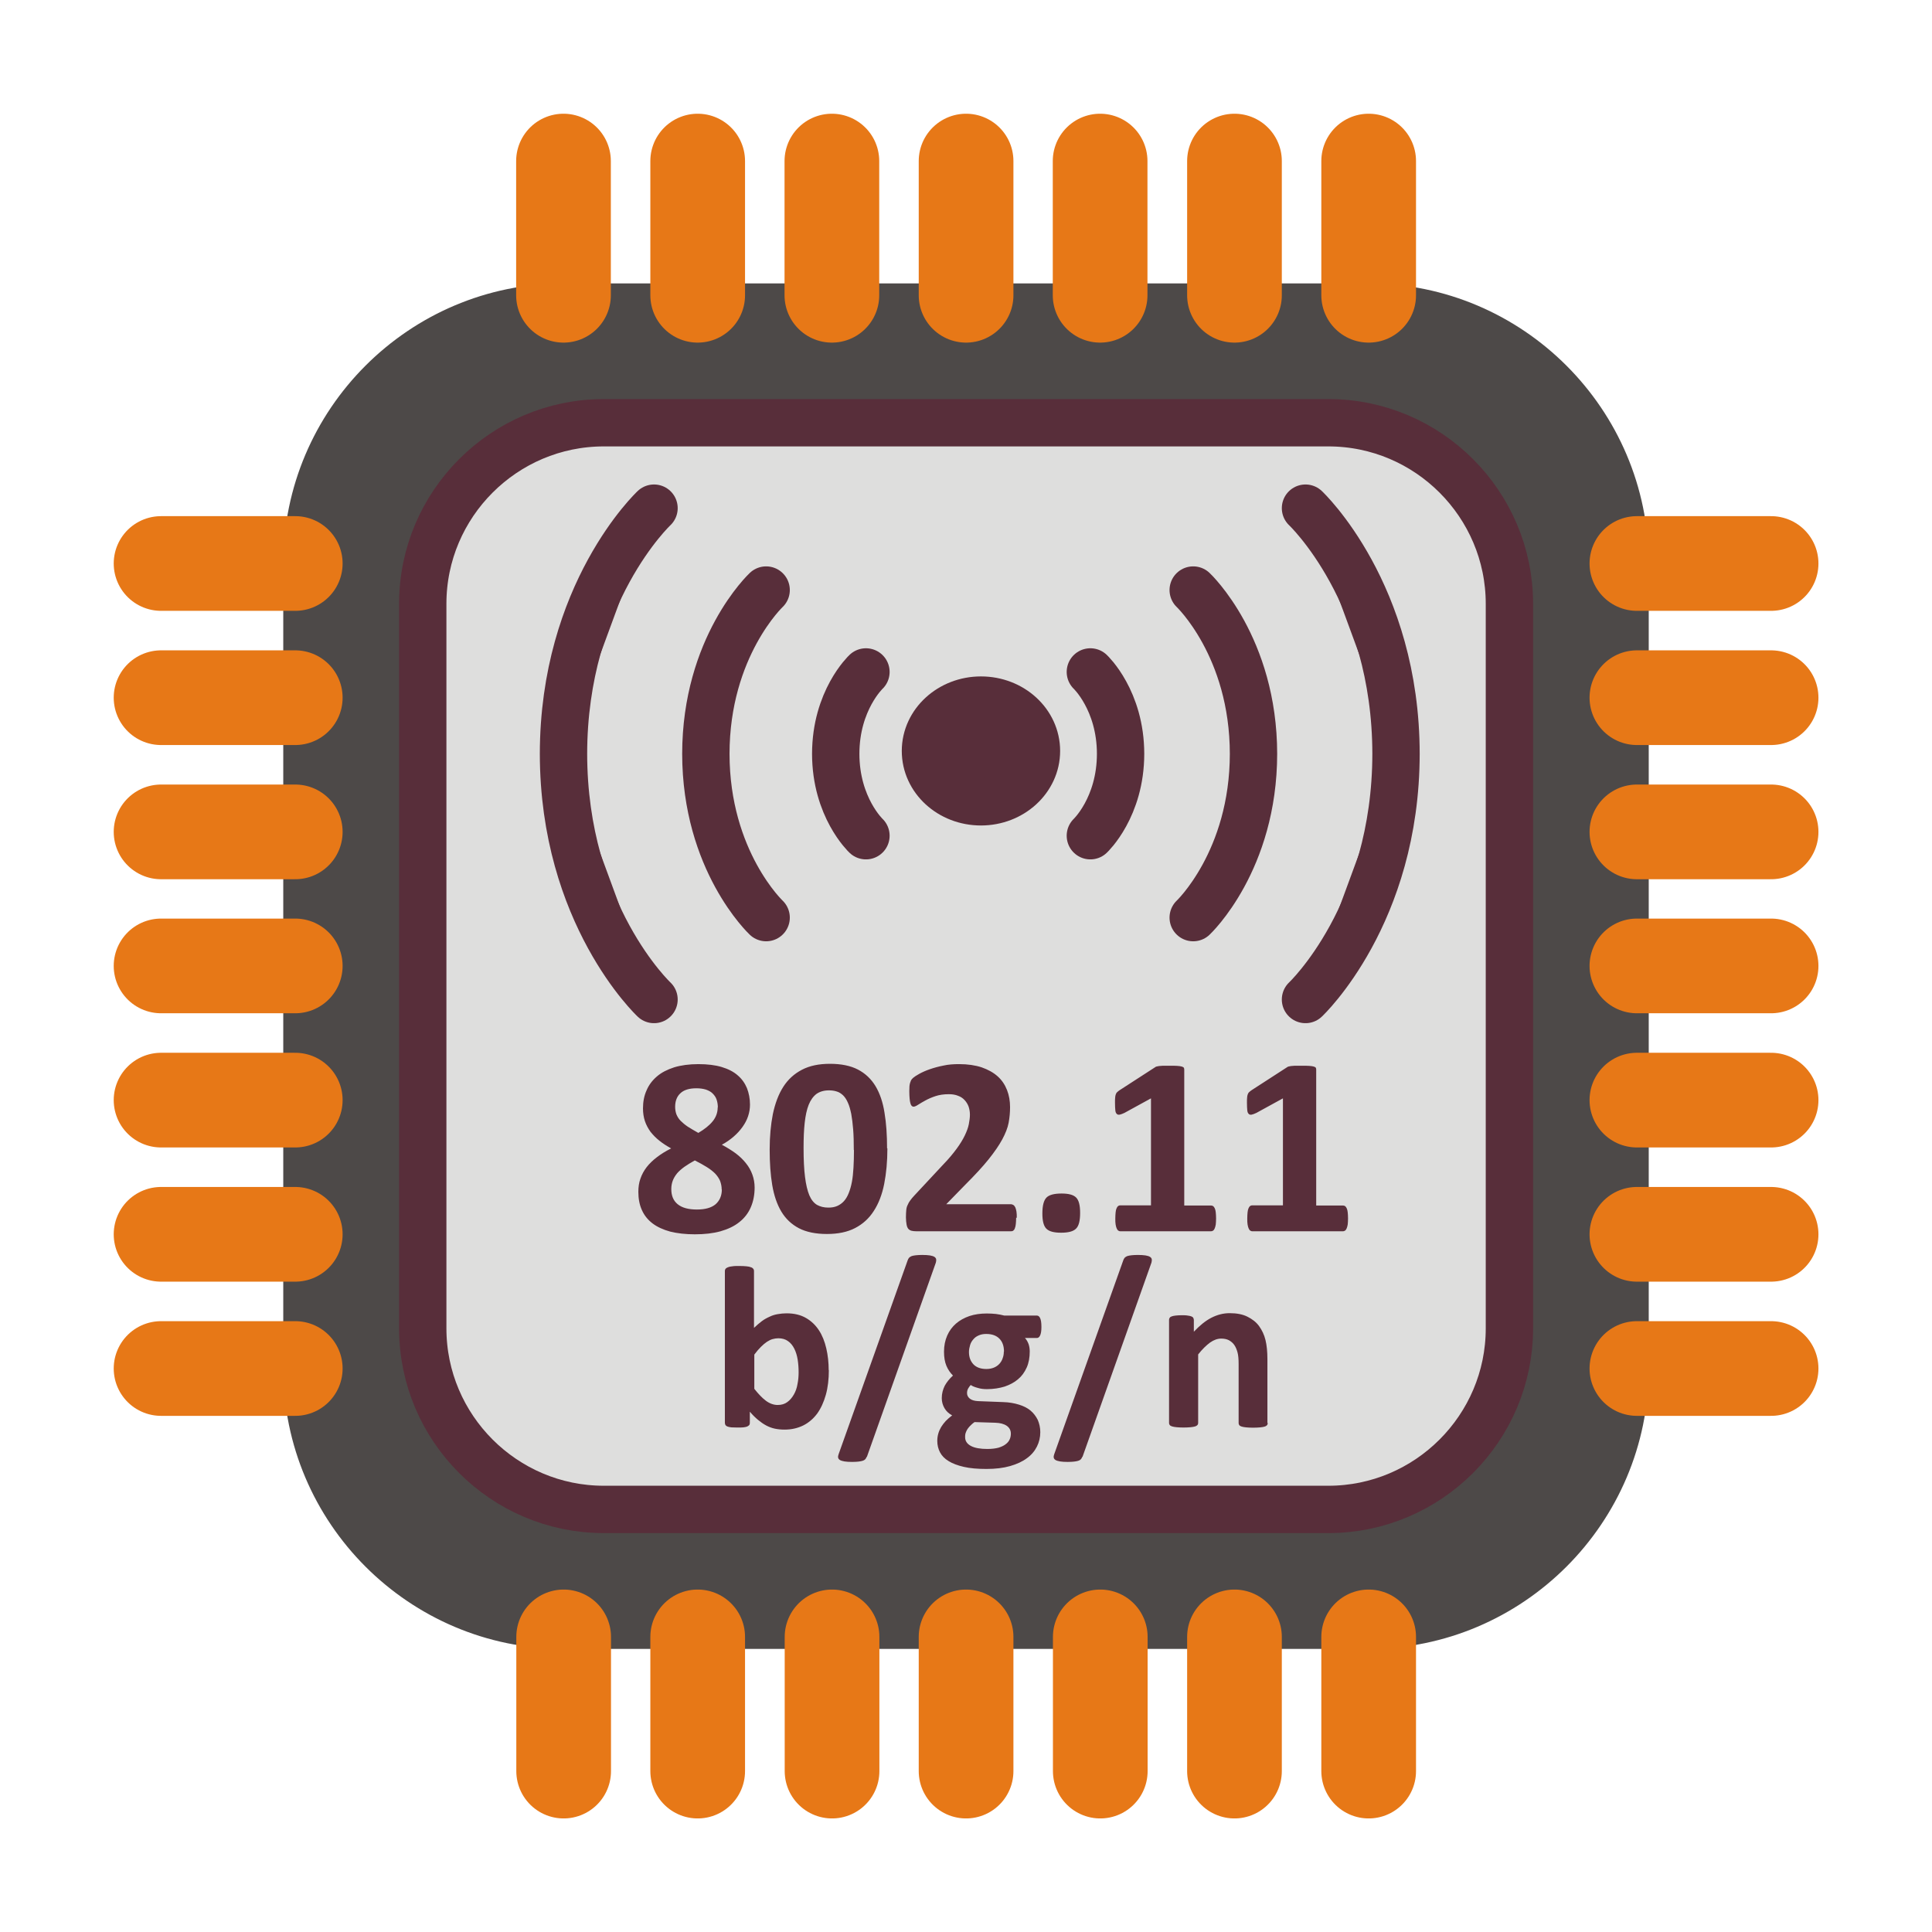 <svg:svg xmlns:dc="http://purl.org/dc/elements/1.1/" xmlns:ns2="http://web.resource.org/cc/" xmlns:rdf="http://www.w3.org/1999/02/22-rdf-syntax-ns#" xmlns:svg="http://www.w3.org/2000/svg" height="12.079" style="fill-rule:evenodd;text-rendering:geometricPrecision;image-rendering:optimizeQuality;clip-rule:evenodd;shape-rendering:geometricPrecision" viewBox="-0.711 -0.711 12.079 12.079" width="12.079" xml:space="preserve">
 <svg:defs>
  <svg:style type="text/css">
    .str0 {stroke:#4D4948;stroke-width:0.148}
    .str2 {stroke:#582E3A;stroke-width:0.296}
    .str3 {stroke:#582E3A;stroke-width:0.296;stroke-linecap:round}
    .str1 {stroke:#E77817;stroke-width:0.592;stroke-linecap:round}
    .fil2 {fill:none}
    .fil1 {fill:#4D4948}
    .fil5 {fill:#582E3A}
    .fil3 {fill:#DEDEDD}
    .fil4 {fill:#582E3A;fill-rule:nonzero}
    .fil0 {fill:black;fill-rule:nonzero}
  </svg:style>
 </svg:defs>
<svg:symbol id="Im1-1-0" viewBox="-4.017 -138.622 8.665 4.209">
 <svg:path class="fil0" d="m1.281-136.65v0.028c-0.086-0.057-0.153-0.141-0.202-0.252-0.048-0.111-0.072-0.232-0.072-0.364 0-0.137 0.025-0.262 0.076-0.374 0.051-0.113 0.117-0.193 0.198-0.242v0.028c-0.041 0.03-0.074 0.071-0.1 0.123-0.026 0.052-0.046 0.118-0.058 0.198-0.013 0.08-0.019 0.164-0.019 0.25 0 0.098 0.006 0.187 0.018 0.266 0.012 0.079 0.03 0.145 0.055 0.197 0.025 0.052 0.06 0.099 0.106 0.141zm3.094-1.175v-0.028c0.086 0.057 0.154 0.141 0.202 0.251 0.048 0.111 0.072 0.232 0.072 0.364 0 0.137-0.025 0.262-0.076 0.375-0.051 0.113-0.117 0.193-0.198 0.242v-0.028c0.041-0.03 0.075-0.071 0.101-0.123 0.026-0.052 0.046-0.118 0.058-0.198 0.013-0.08 0.019-0.163 0.019-0.25 0-0.098-0.006-0.187-0.018-0.266-0.012-0.079-0.03-0.145-0.055-0.197-0.025-0.052-0.06-0.099-0.106-0.141z" />
 <svg:path class="fil0" d="m-3.943-135.7v-1.663h1.329v1.663h-1.329zm0.042-0.042h1.246v-1.579h-1.246v1.579z" />
 <svg:polygon class="fil0" points="-3.117 -138.21 -2.587 -138.21 -2.587 -138.16 -3.117 -138.16" />
 <svg:path class="fil0" d="m-3.366-134.81h0.53v0.049h-0.53v-0.049zm0 0.188h0.53v0.05h-0.53v-0.05z" />
 <svg:polygon class="fil0" points="-1.022 -137.2 -0.492 -137.2 -0.492 -137.15 -1.022 -137.15" />
 <svg:path class="fil0" d="m-2.5-138.54l0.167-0.081h0.017v0.578c0 0.038 0.002 0.062 0.005 0.072 0.003 0.009 0.01 0.017 0.02 0.022 0.01 0.005 0.031 0.008 0.062 0.009v0.019h-0.258v-0.019c0.032-0.001 0.053-0.003 0.063-0.008 0.009-0.005 0.016-0.011 0.02-0.02 0.004-0.008 0.006-0.033 0.006-0.074v-0.37c0-0.05-0.002-0.082-0.005-0.096-0.002-0.011-0.007-0.019-0.013-0.024-0.006-0.005-0.014-0.008-0.022-0.008-0.012 0-0.03 0.005-0.052 0.016l-0.008-0.016z" />
 <svg:path class="fil0" d="m-2.743-134.76c0-0.078 0.012-0.145 0.035-0.202 0.024-0.056 0.055-0.098 0.094-0.126 0.03-0.022 0.062-0.033 0.094-0.033 0.052 0 0.1 0.027 0.141 0.08 0.052 0.066 0.078 0.156 0.078 0.27 0 0.079-0.011 0.147-0.034 0.202-0.023 0.056-0.052 0.096-0.088 0.121-0.035 0.025-0.07 0.038-0.103 0.038-0.065 0-0.12-0.038-0.163-0.116-0.037-0.065-0.055-0.143-0.055-0.235zm0.099 0.013c0 0.094 0.012 0.171 0.035 0.231 0.019 0.05 0.048 0.075 0.086 0.075 0.018 0 0.037-0.008 0.056-0.024 0.02-0.016 0.034-0.044 0.044-0.082 0.016-0.058 0.023-0.14 0.023-0.245 0-0.078-0.008-0.143-0.024-0.196-0.012-0.039-0.028-0.066-0.047-0.082-0.014-0.011-0.03-0.017-0.05-0.017-0.023 0-0.043 0.01-0.061 0.031-0.024 0.028-0.041 0.072-0.049 0.132-0.009 0.06-0.013 0.119-0.013 0.177z" />
 <svg:polygon class="fil0" points="2.356 -137.63 2.108 -136.9 2.068 -136.9 2.316 -137.63" />
 <svg:path class="fil0" d="m-3.692-138.61l0.211 0.537 0.115-0.401c0.009-0.033 0.014-0.058 0.014-0.077 0-0.012-0.004-0.022-0.013-0.029-0.009-0.007-0.025-0.01-0.049-0.01-0.004 0-0.008-0-0.013-0.001l0.005-0.019h0.22l-0.006 0.019c-0.023-0-0.04 0.002-0.051 0.007-0.016 0.007-0.028 0.016-0.035 0.027-0.011 0.016-0.022 0.043-0.033 0.083l-0.161 0.565h-0.018l-0.228-0.578-0.122 0.427c-0.009 0.032-0.014 0.057-0.014 0.074 0 0.013 0.004 0.023 0.012 0.029 0.008 0.007 0.028 0.011 0.059 0.013l-0.005 0.019h-0.215l0.007-0.019c0.027-0.001 0.045-0.003 0.054-0.007 0.014-0.006 0.024-0.014 0.031-0.024 0.01-0.015 0.021-0.043 0.033-0.086l0.136-0.476c-0.013-0.02-0.027-0.034-0.042-0.042-0.015-0.007-0.038-0.012-0.07-0.013l0.006-0.019h0.171z" />
 <svg:path class="fil0" d="m-3.742-134.88l-0.067 0.23c0.063-0.094 0.111-0.156 0.145-0.185 0.033-0.029 0.066-0.044 0.097-0.044 0.017 0 0.031 0.005 0.042 0.017 0.011 0.011 0.016 0.026 0.016 0.043 0 0.02-0.005 0.047-0.015 0.081l-0.061 0.213c-0.007 0.025-0.011 0.04-0.011 0.045 0 0.005 0.001 0.009 0.004 0.012 0.003 0.003 0.006 0.005 0.009 0.005 0.004 0 0.009-0.002 0.015-0.007 0.018-0.014 0.037-0.036 0.059-0.065l0.016 0.009c-0.031 0.045-0.061 0.077-0.089 0.096-0.02 0.013-0.037 0.02-0.052 0.02-0.013 0-0.022-0.004-0.03-0.011-0.007-0.008-0.011-0.018-0.011-0.03 0-0.016 0.006-0.044 0.017-0.083l0.059-0.203c0.007-0.025 0.011-0.045 0.011-0.059 0-0.007-0.002-0.012-0.007-0.016-0.004-0.004-0.01-0.006-0.016-0.006-0.009 0-0.021 0.004-0.034 0.012-0.025 0.015-0.051 0.04-0.078 0.075-0.027 0.035-0.055 0.079-0.085 0.134-0.016 0.029-0.029 0.06-0.04 0.094l-0.025 0.083h-0.076l0.092-0.316c0.011-0.038 0.016-0.061 0.016-0.069 0-0.007-0.003-0.014-0.009-0.02-0.006-0.005-0.013-0.008-0.022-0.008-0.004 0-0.011 0.001-0.021 0.002l-0.019 0.003-0.003-0.018 0.175-0.031z" />
 <svg:path class="fil0" d="m2.895-137.6l0.211 0.537 0.115-0.401c0.009-0.033 0.014-0.058 0.014-0.077 0-0.012-0.004-0.022-0.013-0.029-0.009-0.007-0.025-0.01-0.049-0.01-0.004 0-0.008-0-0.013-0.001l0.005-0.019h0.22l-0.006 0.019c-0.023-0-0.04 0.002-0.051 0.007-0.016 0.007-0.028 0.016-0.035 0.027-0.011 0.016-0.022 0.043-0.033 0.083l-0.161 0.565h-0.018l-0.228-0.578-0.122 0.427c-0.009 0.032-0.014 0.057-0.014 0.074 0 0.013 0.004 0.023 0.012 0.029 0.008 0.007 0.028 0.011 0.059 0.013l-0.005 0.019h-0.215l0.007-0.019c0.027-0.001 0.045-0.003 0.054-0.007 0.014-0.006 0.024-0.014 0.031-0.024 0.01-0.015 0.021-0.043 0.033-0.086l0.136-0.476c-0.013-0.02-0.027-0.034-0.042-0.042-0.015-0.007-0.038-0.012-0.07-0.013l0.006-0.019h0.171zm-1.313 0.228l-0.067 0.23c0.063-0.094 0.111-0.156 0.145-0.185 0.033-0.029 0.066-0.044 0.097-0.044 0.017 0 0.031 0.005 0.042 0.017 0.011 0.011 0.016 0.026 0.016 0.043 0 0.02-0.005 0.047-0.015 0.081l-0.061 0.213c-0.007 0.025-0.011 0.04-0.011 0.045 0 0.005 0.001 0.009 0.004 0.012 0.003 0.003 0.006 0.005 0.009 0.005 0.004 0 0.009-0.002 0.015-0.007 0.018-0.014 0.037-0.036 0.059-0.065l0.016 0.009c-0.031 0.045-0.061 0.077-0.089 0.096-0.02 0.013-0.037 0.02-0.052 0.02-0.013 0-0.022-0.004-0.03-0.011-0.007-0.008-0.011-0.018-0.011-0.03 0-0.016 0.006-0.044 0.017-0.083l0.059-0.203c0.007-0.025 0.011-0.045 0.011-0.059 0-0.007-0.002-0.012-0.007-0.016-0.004-0.004-0.01-0.006-0.016-0.006-0.009 0-0.021 0.004-0.034 0.012-0.025 0.015-0.051 0.04-0.078 0.075-0.027 0.035-0.055 0.079-0.085 0.134-0.016 0.029-0.029 0.06-0.04 0.094l-0.025 0.083h-0.076l0.092-0.316c0.011-0.038 0.016-0.061 0.016-0.069 0-0.007-0.003-0.014-0.009-0.02-0.006-0.005-0.013-0.008-0.022-0.008-0.004 0-0.011 0.001-0.021 0.002l-0.019 0.003-0.003-0.018 0.175-0.031zm-1.28-0.201c0.014 0 0.026 0.005 0.036 0.015 0.01 0.01 0.015 0.022 0.015 0.036 0 0.014-0.005 0.026-0.015 0.036-0.01 0.01-0.022 0.015-0.035 0.015-0.014 0-0.026-0.005-0.036-0.015-0.01-0.01-0.015-0.022-0.015-0.036 0-0.014 0.005-0.026 0.015-0.036 0.01-0.01 0.022-0.015 0.036-0.015zm0.007 0.201l-0.1 0.354c-0.007 0.024-0.01 0.038-0.01 0.043 0 0.006 0.002 0.01 0.005 0.013 0.003 0.003 0.007 0.005 0.011 0.005 0.005 0 0.011-0.003 0.018-0.008 0.019-0.015 0.039-0.037 0.058-0.065l0.018 0.012c-0.023 0.035-0.05 0.064-0.081 0.088-0.023 0.018-0.045 0.027-0.066 0.027-0.014 0-0.025-0.004-0.034-0.012-0.009-0.008-0.013-0.019-0.013-0.031 0-0.012 0.004-0.033 0.013-0.062l0.066-0.226c0.011-0.037 0.016-0.06 0.016-0.07 0-0.007-0.003-0.013-0.008-0.018-0.005-0.005-0.012-0.007-0.021-0.007-0.007 0-0.023 0.002-0.046 0.005v-0.02l0.174-0.028zm0.345-0.261l-0.143 0.497 0.058-0.049c0.063-0.053 0.104-0.093 0.123-0.118 0.006-0.008 0.009-0.015 0.009-0.019 0-0.003-0.001-0.006-0.003-0.009-0.002-0.003-0.006-0.005-0.012-0.007-0.006-0.002-0.016-0.003-0.031-0.003h-0.018l0.005-0.019h0.221l-0.005 0.019c-0.025 0.001-0.047 0.005-0.065 0.012-0.018 0.007-0.036 0.016-0.053 0.029-0.034 0.025-0.056 0.043-0.067 0.052l-0.043 0.038c0.007 0.024 0.017 0.058 0.027 0.102 0.018 0.072 0.03 0.115 0.037 0.128 0.007 0.013 0.013 0.02 0.02 0.02 0.006 0 0.012-0.003 0.02-0.009 0.017-0.013 0.036-0.033 0.056-0.061l0.018 0.013c-0.037 0.046-0.065 0.077-0.084 0.091-0.019 0.015-0.037 0.022-0.053 0.022-0.014 0-0.025-0.006-0.033-0.017-0.013-0.02-0.036-0.098-0.067-0.235l-0.069 0.06-0.052 0.179h-0.079l0.167-0.576 0.014-0.049c0.002-0.008 0.003-0.016 0.003-0.022 0-0.008-0.003-0.015-0.009-0.02-0.006-0.005-0.015-0.008-0.027-0.008-0.008 0-0.02 0.002-0.037 0.005v-0.018l0.175-0.03z" />
 <svg:path class="fil0" d="m-1.753-136.44c-0.004 0.029-0.006 0.053-0.006 0.072 0 0.051 0.018 0.095 0.055 0.131 0.036 0.036 0.08 0.054 0.132 0.054 0.042 0 0.082-0.009 0.12-0.026 0.038-0.017 0.095-0.055 0.171-0.113l0.018 0.025c-0.137 0.136-0.267 0.203-0.391 0.203-0.084 0-0.148-0.027-0.19-0.079-0.043-0.053-0.064-0.112-0.064-0.176 0-0.086 0.026-0.174 0.079-0.264 0.053-0.09 0.12-0.16 0.2-0.21 0.08-0.05 0.163-0.075 0.248-0.075 0.061 0 0.106 0.012 0.136 0.037 0.029 0.025 0.044 0.054 0.044 0.088 0 0.048-0.019 0.094-0.057 0.138-0.05 0.057-0.124 0.103-0.222 0.139-0.065 0.024-0.156 0.042-0.273 0.055zm0.006-0.042c0.085-0.01 0.155-0.027 0.209-0.05 0.071-0.032 0.124-0.07 0.16-0.114 0.035-0.044 0.053-0.086 0.053-0.126 0-0.024-0.008-0.044-0.023-0.059-0.015-0.015-0.037-0.022-0.065-0.022-0.059 0-0.121 0.031-0.187 0.094-0.066 0.063-0.115 0.155-0.146 0.278z" />
 <svg:path class="fil0" d="m0.215-137.37l-0.025 0.073h-0.122c-0.038 0.077-0.069 0.151-0.093 0.222-0.012 0.035-0.014 0.06-0.007 0.074 0.007 0.015 0.019 0.023 0.038 0.023 0.014 0 0.029-0.005 0.043-0.015 0.014-0.01 0.026-0.025 0.036-0.044h0.018c-0.024 0.053-0.049 0.091-0.077 0.113-0.027 0.022-0.053 0.033-0.078 0.033-0.026 0-0.044-0.012-0.053-0.036-0.009-0.024-0.003-0.069 0.02-0.134 0.014-0.041 0.047-0.119 0.1-0.235h-0.131c-0.071 0.177-0.122 0.288-0.152 0.335-0.031 0.047-0.059 0.07-0.085 0.07-0.012 0-0.021-0.004-0.026-0.012-0.005-0.008-0.006-0.018-0.002-0.03 0.003-0.009 0.007-0.016 0.012-0.023 0.007-0.009 0.019-0.021 0.036-0.037 0.03-0.027 0.054-0.056 0.072-0.086 0.032-0.051 0.066-0.124 0.102-0.217h-0.023c-0.024 0-0.044 0.004-0.059 0.012-0.024 0.012-0.048 0.032-0.074 0.061h-0.02c0.039-0.058 0.074-0.098 0.107-0.121 0.025-0.017 0.055-0.025 0.089-0.025h0.355z" />
</svg:symbol>
 <svg:g id="Diagram">
  <svg:g id="_47318264">
   <svg:path class="fil1 str0" d="m2.812 1.135h5.033c0.924 0 1.678 0.754 1.678 1.678v5.033c0 0.924-0.754 1.678-1.678 1.678h-5.033c-0.924 0-1.678-0.754-1.678-1.678v-5.033c0-0.924 0.754-1.678 1.678-1.678z" id="_46942264" />
   <svg:g>
    <svg:line class="fil2 str1" id="_46941544" x1="1.135" x2=".296" y1="7.006" y2="7.006" />
    <svg:line class="fil2 str1" id="_46940824" x1="1.135" x2=".296" y1="6.167" y2="6.167" />
    <svg:line class="fil2 str1" id="_46939480" x1="1.135" x2=".296" y1="4.49" y2="4.49" />
    <svg:line class="fil2 str1" id="_46938456" x1="1.135" x2=".296" y1="5.328" y2="5.328" />
    <svg:line class="fil2 str1" id="_46937568" x1="1.135" x2=".296" y1="3.651" y2="3.651" />
    <svg:line class="fil2 str1" id="_46936680" x1="1.135" x2=".296" y1="2.812" y2="2.812" />
    <svg:line class="fil2 str1" id="_46935760" x1="1.135" x2=".296" y1="7.845" y2="7.845" />
   </svg:g>
   <svg:g>
    <svg:line class="fil2 str1" id="_46949248" x1="10.362" x2="9.523" y1="7.006" y2="7.006" />
    <svg:line class="fil2 str1" id="_46948104" x1="10.362" x2="9.523" y1="6.167" y2="6.167" />
    <svg:line class="fil2 str1" id="_46946792" x1="10.362" x2="9.523" y1="4.49" y2="4.49" />
    <svg:line class="fil2 str1" id="_46946072" x1="10.362" x2="9.523" y1="5.328" y2="5.328" />
    <svg:line class="fil2 str1" id="_46945352" x1="10.362" x2="9.523" y1="3.651" y2="3.651" />
    <svg:line class="fil2 str1" id="_46944040" x1="10.362" x2="9.523" y1="2.812" y2="2.812" />
    <svg:line class="fil2 str1" id="_46943152" x1="10.362" x2="9.523" y1="7.845" y2="7.845" />
   </svg:g>
   <svg:g>
    <svg:line class="fil2 str1" id="_47323888" x1="3.651" x2="3.651" y1="10.362" y2="9.523" />
    <svg:line class="fil2 str1" id="_47194056" x1="4.491" x2="4.491" y1="10.362" y2="9.523" />
    <svg:line class="fil2 str1" id="_47564688" x1="6.168" x2="6.168" y1="10.362" y2="9.523" />
    <svg:line class="fil2 str1" id="_47193136" x1="5.329" x2="5.329" y1="10.362" y2="9.523" />
    <svg:line class="fil2 str1" id="_46950688" x1="7.007" x2="7.007" y1="10.362" y2="9.523" />
    <svg:line class="fil2 str1" id="_47192248" x1="7.846" x2="7.846" y1="10.362" y2="9.523" />
    <svg:line class="fil2 str1" id="_46933768" x1="2.813" x2="2.813" y1="10.362" y2="9.523" />
   </svg:g>
   <svg:g>
    <svg:line class="fil2 str1" id="_47554840" x1="3.651" x2="3.651" y1="1.135" y2=".296" />
    <svg:line class="fil2 str1" id="_47553960" x1="4.49" x2="4.49" y1="1.135" y2=".296" />
    <svg:line class="fil2 str1" id="_47553088" x1="6.167" x2="6.167" y1="1.135" y2=".296" />
    <svg:line class="fil2 str1" id="_47551584" x1="5.329" x2="5.329" y1="1.135" y2=".296" />
    <svg:line class="fil2 str1" id="_47195896" x1="7.007" x2="7.007" y1="1.135" y2=".296" />
    <svg:line class="fil2 str1" id="_47324832" x1="7.846" x2="7.846" y1="1.135" y2=".296" />
    <svg:line class="fil2 str1" id="_47194976" x1="2.812" x2="2.812" y1="1.135" y2=".296" />
   </svg:g>
   <svg:path class="fil3 str2" d="m3.064 1.932h4.53c0.624 0 1.132 0.509 1.132 1.132v4.53c0 0.624-0.509 1.132-1.132 1.132h-4.53c-0.624 0-1.132-0.509-1.132-1.132v-4.53c0-0.624 0.509-1.132 1.132-1.132z" id="_47563592" />
   <svg:g>
    <svg:path class="fil4 str2" d="m5.769 3.984c0 0.176-0.156 0.318-0.347 0.318-0.192 0-0.347-0.142-0.347-0.318 0-0.176 0.156-0.318 0.347-0.318 0.192 0 0.347 0.142 0.347 0.318z" id="path14333" />
    <svg:path class="fil5 str3" d="m6.106 3.49s0.189 0.177 0.189 0.513m-0.189 0.511s0.189-0.177 0.189-0.513m-0.189 0.513z" id="path14345" />
    <svg:path class="fil5 str3" d="m6.749 2.978s0.377 0.354 0.377 1.026m-0.377 1.022s0.377-0.354 0.377-1.026m-0.377 1.026z" id="path14347" />
    <svg:path class="fil5 str3" d="m7.451 2.466s0.566 0.531 0.566 1.539m-0.566 1.533s0.566-0.531 0.566-1.539m-0.566 1.539z" id="path14349" />
    <svg:path class="fil5 str3" d="m4.703 3.49s-0.189 0.177-0.189 0.513m0.189 0.511s-0.189-0.177-0.189-0.513m0.189 0.513z" id="path14351" />
    <svg:path class="fil5 str3" d="m4.079 2.978s-0.377 0.354-0.377 1.026m0.377 1.022s-0.377-0.354-0.377-1.026m0.377 1.026z" id="path14353" />
    <svg:path class="fil5 str3" d="m3.378 2.466s-0.566 0.531-0.566 1.539m0.566 1.533s-0.566-0.531-0.566-1.539m0.566 1.539z" id="path14355" />
   </svg:g>
   <svg:path class="fil4" d="m4.007 6.712c0 0.047-0.008 0.088-0.024 0.125-0.016 0.037-0.04 0.068-0.072 0.093-0.031 0.025-0.071 0.044-0.117 0.057-0.047 0.013-0.1 0.019-0.161 0.019-0.058 0-0.11-0.006-0.154-0.017-0.044-0.012-0.081-0.029-0.11-0.051-0.03-0.023-0.052-0.05-0.067-0.084-0.015-0.033-0.022-0.071-0.022-0.114 0-0.029 0.004-0.057 0.013-0.082 0.009-0.026 0.022-0.05 0.039-0.072 0.017-0.022 0.039-0.043 0.064-0.062 0.026-0.02 0.055-0.038 0.089-0.055-0.027-0.015-0.052-0.031-0.073-0.048-0.022-0.017-0.04-0.036-0.056-0.056-0.015-0.021-0.027-0.043-0.035-0.067-0.008-0.024-0.012-0.051-0.012-0.079 0-0.041 0.007-0.079 0.022-0.112 0.014-0.034 0.036-0.063 0.065-0.088 0.029-0.025 0.065-0.043 0.108-0.057 0.043-0.013 0.094-0.02 0.151-0.02 0.057 0 0.106 0.006 0.146 0.018 0.04 0.012 0.074 0.029 0.1 0.052 0.026 0.022 0.045 0.049 0.058 0.08 0.012 0.031 0.019 0.065 0.019 0.103 0 0.025-0.004 0.049-0.012 0.073-0.008 0.024-0.02 0.046-0.035 0.067-0.015 0.021-0.033 0.041-0.055 0.06-0.022 0.019-0.046 0.036-0.074 0.051 0.032 0.017 0.061 0.035 0.087 0.054 0.025 0.019 0.047 0.04 0.064 0.062 0.018 0.022 0.031 0.046 0.04 0.071 0.009 0.025 0.014 0.052 0.014 0.081zm-0.23-0.499c0-0.019-0.003-0.035-0.008-0.05-0.005-0.015-0.014-0.027-0.025-0.038s-0.025-0.018-0.042-0.024c-0.017-0.005-0.036-0.008-0.059-0.008-0.044 0-0.078 0.01-0.1 0.031-0.022 0.02-0.033 0.049-0.033 0.085 0 0.017 0.003 0.033 0.008 0.047 0.006 0.014 0.014 0.028 0.026 0.04s0.027 0.025 0.045 0.037c0.019 0.012 0.041 0.025 0.066 0.039 0.039-0.023 0.069-0.047 0.09-0.073 0.021-0.026 0.031-0.055 0.031-0.087zm0.024 0.513c0-0.02-0.004-0.037-0.01-0.054-0.007-0.016-0.017-0.031-0.031-0.046-0.014-0.014-0.032-0.028-0.053-0.041-0.021-0.013-0.046-0.027-0.074-0.041-0.024 0.013-0.046 0.027-0.065 0.04-0.018 0.013-0.034 0.027-0.046 0.041-0.012 0.015-0.021 0.03-0.027 0.046-0.006 0.016-0.009 0.034-0.009 0.052 0 0.042 0.013 0.073 0.04 0.095 0.027 0.022 0.067 0.033 0.12 0.033 0.052 0 0.091-0.011 0.117-0.033 0.025-0.022 0.039-0.053 0.039-0.092zm1.036-0.257c0 0.082-0.007 0.156-0.02 0.222-0.013 0.066-0.035 0.123-0.065 0.169-0.03 0.047-0.069 0.082-0.117 0.107-0.048 0.025-0.107 0.037-0.176 0.037-0.07 0-0.129-0.012-0.175-0.036-0.046-0.024-0.083-0.059-0.11-0.104-0.027-0.045-0.046-0.101-0.057-0.166-0.011-0.065-0.016-0.139-0.016-0.222 0-0.082 0.007-0.156 0.02-0.222 0.014-0.066 0.035-0.123 0.065-0.17 0.03-0.047 0.069-0.082 0.117-0.107 0.048-0.025 0.106-0.037 0.175-0.037 0.07 0 0.129 0.012 0.175 0.036 0.046 0.024 0.083 0.059 0.11 0.104 0.027 0.045 0.046 0.101 0.056 0.166 0.011 0.065 0.016 0.139 0.016 0.222zm-0.21 0.01c0-0.049-0.001-0.092-0.004-0.129-0.003-0.037-0.007-0.07-0.012-0.097-0.006-0.028-0.012-0.051-0.021-0.07-0.008-0.019-0.018-0.034-0.03-0.046-0.012-0.011-0.025-0.02-0.04-0.024-0.015-0.005-0.031-0.007-0.049-0.007-0.031 0-0.057 0.008-0.077 0.022-0.02 0.015-0.037 0.038-0.049 0.068-0.012 0.03-0.02 0.068-0.025 0.113-0.005 0.045-0.007 0.097-0.007 0.157 0 0.073 0.003 0.134 0.009 0.181 0.006 0.048 0.015 0.086 0.027 0.115 0.012 0.028 0.028 0.048 0.048 0.06 0.02 0.011 0.043 0.017 0.071 0.017 0.021 0 0.039-0.003 0.055-0.01 0.016-0.007 0.03-0.017 0.042-0.03 0.012-0.013 0.022-0.03 0.03-0.05 0.008-0.02 0.015-0.043 0.02-0.07 0.005-0.026 0.008-0.056 0.01-0.09 0.002-0.033 0.003-0.07 0.003-0.11zm1.015 0.423c0 0.015-0.001 0.028-0.002 0.039-0.001 0.011-0.003 0.02-0.006 0.027-0.002 0.007-0.006 0.012-0.01 0.015-0.004 0.003-0.009 0.004-0.014 0.004h-0.591c-0.012 0-0.022-0.001-0.03-0.003-0.009-0.002-0.015-0.006-0.021-0.012-0.005-0.006-0.009-0.015-0.011-0.027-0.002-0.012-0.004-0.027-0.004-0.045 0-0.018 0.001-0.033 0.002-0.045 0.001-0.012 0.004-0.024 0.009-0.033 0.004-0.01 0.009-0.019 0.016-0.028 0.007-0.009 0.015-0.02 0.026-0.031l0.178-0.191c0.036-0.037 0.064-0.071 0.086-0.101 0.022-0.03 0.039-0.058 0.051-0.083 0.012-0.025 0.021-0.049 0.025-0.07 0.004-0.021 0.007-0.041 0.007-0.06 0-0.018-0.003-0.034-0.008-0.05-0.006-0.016-0.014-0.029-0.025-0.041-0.011-0.012-0.024-0.021-0.041-0.027-0.017-0.007-0.036-0.01-0.058-0.01-0.031 0-0.059 0.004-0.083 0.012-0.024 0.008-0.045 0.017-0.063 0.027-0.018 0.01-0.034 0.019-0.046 0.027-0.012 0.008-0.022 0.012-0.028 0.012-0.005 0-0.009-0.002-0.012-0.005-0.003-0.003-0.006-0.008-0.008-0.016-0.002-0.007-0.004-0.017-0.005-0.03-0.001-0.012-0.002-0.028-0.002-0.046 0-0.012 0.001-0.023 0.001-0.031 0.001-0.008 0.002-0.015 0.004-0.021 0.002-0.006 0.004-0.011 0.006-0.016 0.003-0.005 0.007-0.01 0.014-0.016 0.007-0.006 0.019-0.014 0.037-0.024 0.018-0.01 0.04-0.02 0.066-0.029 0.026-0.009 0.055-0.017 0.086-0.023 0.031-0.007 0.064-0.009 0.098-0.009 0.053 0 0.1 0.007 0.14 0.02 0.04 0.014 0.073 0.032 0.1 0.056 0.027 0.024 0.046 0.053 0.059 0.086 0.013 0.033 0.019 0.069 0.019 0.107 0 0.033-0.003 0.066-0.009 0.098-0.006 0.032-0.02 0.067-0.04 0.104-0.02 0.037-0.049 0.079-0.085 0.124-0.036 0.045-0.085 0.098-0.145 0.158l-0.12 0.123h0.405c0.005 0 0.01 0.002 0.015 0.005 0.005 0.003 0.008 0.008 0.012 0.015 0.003 0.007 0.005 0.015 0.007 0.026 0.002 0.011 0.002 0.024 0.002 0.039zm0.4-0.03c0 0.049-0.008 0.082-0.026 0.099-0.017 0.017-0.048 0.025-0.093 0.025s-0.075-0.008-0.092-0.025c-0.017-0.017-0.025-0.048-0.025-0.095 0-0.05 0.009-0.083 0.026-0.1 0.017-0.017 0.049-0.025 0.094-0.025 0.044 0 0.074 0.008 0.091 0.025 0.017 0.017 0.025 0.049 0.025 0.096zm0.85 0.035c0 0.015-0.001 0.027-0.002 0.038-0.002 0.01-0.004 0.019-0.007 0.025-0.003 0.006-0.006 0.011-0.01 0.013-0.004 0.003-0.008 0.004-0.013 0.004h-0.567c-0.004 0-0.008-0.001-0.012-0.004-0.004-0.002-0.007-0.007-0.01-0.013-0.003-0.006-0.005-0.014-0.007-0.025s-0.002-0.023-0.002-0.038c0-0.015 0.001-0.028 0.002-0.039 0.001-0.01 0.003-0.019 0.006-0.025 0.003-0.007 0.006-0.011 0.01-0.014 0.004-0.003 0.008-0.004 0.013-0.004h0.192v-0.669l-0.166 0.091c-0.012 0.006-0.022 0.009-0.03 0.011-0.008 0.001-0.014-0-0.018-0.005-0.005-0.004-0.008-0.012-0.009-0.023-0.001-0.011-0.002-0.027-0.002-0.047 0-0.013 0-0.023 0.001-0.031 0-0.008 0.002-0.015 0.004-0.021 0.002-0.006 0.005-0.011 0.009-0.014 0.004-0.004 0.009-0.008 0.015-0.012l0.221-0.143c0.002-0.002 0.006-0.004 0.01-0.005 0.004-0.001 0.009-0.002 0.015-0.003 0.007-0.001 0.015-0.001 0.025-0.002 0.01-0 0.024-0 0.04-0 0.02 0 0.036 0 0.049 0.001 0.012 0.001 0.022 0.002 0.028 0.004 0.006 0.002 0.011 0.004 0.013 0.007 0.002 0.003 0.003 0.007 0.003 0.012v0.85h0.168c0.005 0 0.009 0.002 0.013 0.004 0.004 0.003 0.007 0.008 0.01 0.014 0.003 0.006 0.005 0.015 0.006 0.025 0.001 0.01 0.002 0.023 0.002 0.039zm0.825 0c0 0.015-0.001 0.027-0.002 0.038-0.002 0.01-0.004 0.019-0.007 0.025-0.003 0.006-0.006 0.011-0.01 0.013-0.004 0.003-0.008 0.004-0.013 0.004h-0.567c-0.004 0-0.008-0.001-0.012-0.004-0.004-0.002-0.007-0.007-0.01-0.013-0.003-0.006-0.005-0.014-0.007-0.025s-0.002-0.023-0.002-0.038c0-0.015 0.001-0.028 0.002-0.039 0.001-0.01 0.003-0.019 0.006-0.025 0.003-0.007 0.006-0.011 0.01-0.014 0.004-0.003 0.008-0.004 0.013-0.004h0.192v-0.669l-0.166 0.091c-0.012 0.006-0.022 0.009-0.03 0.011-0.008 0.001-0.014-0-0.018-0.005-0.005-0.004-0.008-0.012-0.009-0.023-0.001-0.011-0.002-0.027-0.002-0.047 0-0.013 0-0.023 0.001-0.031 0-0.008 0.002-0.015 0.004-0.021 0.002-0.006 0.005-0.011 0.009-0.014 0.004-0.004 0.009-0.008 0.015-0.012l0.221-0.143c0.002-0.002 0.006-0.004 0.01-0.005 0.004-0.001 0.009-0.002 0.015-0.003 0.007-0.001 0.015-0.001 0.025-0.002 0.01-0 0.024-0 0.04-0 0.02 0 0.036 0 0.049 0.001 0.012 0.001 0.022 0.002 0.028 0.004 0.006 0.002 0.011 0.004 0.013 0.007 0.002 0.003 0.003 0.007 0.003 0.012v0.85h0.168c0.005 0 0.009 0.002 0.013 0.004 0.004 0.003 0.007 0.008 0.01 0.014 0.003 0.006 0.005 0.015 0.006 0.025 0.001 0.01 0.002 0.023 0.002 0.039z" id="_47325784" />
   <svg:path class="fil4" d="m4.471 7.855c0 0.057-0.006 0.109-0.019 0.155-0.013 0.046-0.031 0.085-0.054 0.117-0.024 0.032-0.053 0.057-0.087 0.074-0.035 0.017-0.073 0.026-0.117 0.026-0.022 0-0.042-0.002-0.061-0.006-0.019-0.004-0.037-0.011-0.054-0.02-0.017-0.009-0.034-0.021-0.051-0.035-0.017-0.014-0.034-0.031-0.051-0.051v0.07c0 0.005-0.001 0.01-0.004 0.014-0.003 0.003-0.007 0.006-0.013 0.009-0.006 0.002-0.014 0.004-0.024 0.005-0.01 0.001-0.022 0.001-0.037 0.001-0.015 0-0.027-0.001-0.037-0.001-0.01-0.001-0.018-0.003-0.024-0.005-0.006-0.002-0.01-0.005-0.013-0.009-0.002-0.004-0.004-0.008-0.004-0.014v-0.95c0-0.005 0.001-0.009 0.004-0.013 0.003-0.004 0.008-0.007 0.015-0.01 0.007-0.003 0.016-0.005 0.028-0.006 0.011-0.002 0.026-0.002 0.044-0.002 0.018 0 0.033 0.001 0.044 0.002 0.012 0.001 0.021 0.003 0.028 0.006 0.007 0.002 0.012 0.006 0.015 0.01 0.003 0.004 0.004 0.008 0.004 0.013v0.356c0.017-0.016 0.033-0.03 0.049-0.042 0.016-0.012 0.033-0.021 0.049-0.028 0.016-0.008 0.033-0.013 0.051-0.016 0.017-0.003 0.036-0.005 0.055-0.005 0.048 0 0.088 0.01 0.121 0.029 0.033 0.019 0.06 0.045 0.081 0.077 0.021 0.032 0.036 0.07 0.046 0.113 0.01 0.043 0.015 0.089 0.015 0.136zm-0.189 0.013c0-0.027-0.002-0.054-0.006-0.079-0.004-0.025-0.011-0.048-0.021-0.068s-0.023-0.036-0.039-0.047c-0.016-0.012-0.037-0.018-0.061-0.018-0.012 0-0.024 0.002-0.035 0.005-0.012 0.003-0.023 0.009-0.036 0.017-0.012 0.008-0.025 0.019-0.038 0.032-0.013 0.013-0.027 0.029-0.041 0.048v0.214c0.026 0.033 0.05 0.058 0.073 0.075 0.023 0.017 0.048 0.026 0.073 0.026 0.024 0 0.044-0.006 0.06-0.018 0.017-0.012 0.03-0.028 0.041-0.047s0.019-0.041 0.023-0.066c0.005-0.024 0.007-0.049 0.007-0.074zm0.425 0.53c-0.002 0.006-0.005 0.011-0.009 0.015-0.004 0.004-0.009 0.007-0.016 0.009-0.007 0.002-0.016 0.004-0.026 0.005-0.01 0.001-0.023 0.002-0.039 0.002-0.02 0-0.036-0.001-0.048-0.003s-0.022-0.005-0.029-0.009c-0.006-0.004-0.01-0.009-0.011-0.015-0.001-0.006 0-0.013 0.003-0.021l0.432-1.213c0.002-0.006 0.005-0.011 0.009-0.016 0.004-0.004 0.009-0.007 0.016-0.01 0.007-0.002 0.016-0.004 0.026-0.005 0.011-0.001 0.024-0.002 0.039-0.002 0.02 0 0.036 0.001 0.049 0.003 0.012 0.002 0.022 0.005 0.028 0.009 0.006 0.004 0.01 0.009 0.011 0.015 0.001 0.006 0 0.013-0.002 0.021l-0.431 1.214zm1.093-0.811c0 0.023-0.003 0.04-0.008 0.051-0.005 0.011-0.012 0.016-0.019 0.016h-0.076c0.011 0.012 0.018 0.025 0.023 0.039 0.005 0.015 0.007 0.03 0.007 0.046 0 0.037-0.006 0.071-0.019 0.1-0.013 0.029-0.031 0.054-0.054 0.073-0.023 0.02-0.052 0.035-0.084 0.046-0.033 0.01-0.07 0.016-0.11 0.016-0.021 0-0.04-0.002-0.059-0.008-0.019-0.005-0.033-0.011-0.043-0.018-0.006 0.006-0.011 0.014-0.016 0.022-0.005 0.009-0.007 0.018-0.007 0.029 0 0.014 0.006 0.025 0.018 0.035 0.012 0.009 0.029 0.014 0.052 0.015l0.157 0.006c0.036 0.001 0.069 0.007 0.098 0.016 0.029 0.009 0.053 0.021 0.072 0.037 0.019 0.016 0.034 0.036 0.045 0.058 0.01 0.023 0.016 0.049 0.016 0.077 0 0.032-0.007 0.062-0.021 0.09-0.014 0.028-0.035 0.053-0.063 0.073-0.028 0.021-0.063 0.037-0.105 0.049-0.042 0.012-0.091 0.018-0.148 0.018-0.055 0-0.102-0.004-0.141-0.013-0.039-0.009-0.071-0.021-0.095-0.036-0.025-0.015-0.043-0.034-0.054-0.055-0.011-0.021-0.017-0.045-0.017-0.071 0-0.016 0.002-0.031 0.006-0.045 0.004-0.015 0.01-0.028 0.018-0.042 0.008-0.013 0.018-0.026 0.029-0.038 0.012-0.012 0.025-0.024 0.04-0.035-0.021-0.011-0.037-0.026-0.048-0.045-0.011-0.019-0.017-0.04-0.017-0.063 0-0.028 0.007-0.054 0.019-0.078 0.013-0.023 0.03-0.044 0.051-0.063-0.017-0.017-0.031-0.037-0.041-0.061-0.01-0.024-0.015-0.053-0.015-0.088 0-0.038 0.007-0.071 0.02-0.101 0.013-0.03 0.032-0.055 0.055-0.075 0.023-0.02 0.052-0.036 0.084-0.047 0.033-0.011 0.069-0.016 0.108-0.016 0.02 0 0.04 0.001 0.058 0.003 0.018 0.002 0.036 0.006 0.052 0.01h0.204c0.008 0 0.015 0.005 0.02 0.016 0.005 0.011 0.008 0.028 0.008 0.054zm-0.234 0.152c0-0.035-0.01-0.062-0.029-0.081-0.019-0.019-0.046-0.029-0.082-0.029-0.018 0-0.034 0.003-0.047 0.009-0.014 0.006-0.025 0.014-0.034 0.025-0.009 0.01-0.016 0.022-0.02 0.036-0.004 0.014-0.007 0.028-0.007 0.043 0 0.033 0.01 0.058 0.029 0.078 0.019 0.019 0.046 0.028 0.08 0.028 0.018 0 0.034-0.003 0.048-0.009 0.014-0.006 0.025-0.014 0.034-0.024 0.009-0.01 0.016-0.022 0.02-0.035 0.005-0.013 0.007-0.027 0.007-0.041zm0.043 0.514c0-0.022-0.009-0.038-0.026-0.05-0.018-0.012-0.041-0.018-0.072-0.019l-0.129-0.004c-0.013 0.009-0.022 0.018-0.03 0.026-0.008 0.008-0.014 0.017-0.018 0.024-0.004 0.008-0.007 0.015-0.009 0.022-0.002 0.007-0.002 0.015-0.002 0.022 0 0.024 0.012 0.042 0.036 0.055s0.059 0.019 0.103 0.019c0.028 0 0.051-0.003 0.07-0.008 0.019-0.006 0.034-0.013 0.045-0.022 0.012-0.009 0.02-0.019 0.025-0.031 0.005-0.011 0.007-0.023 0.007-0.036zm0.446 0.145c-0.002 0.006-0.005 0.011-0.009 0.015-0.004 0.004-0.009 0.007-0.016 0.009-0.007 0.002-0.016 0.004-0.026 0.005-0.01 0.001-0.023 0.002-0.039 0.002-0.02 0-0.036-0.001-0.048-0.003s-0.022-0.005-0.029-0.009c-0.006-0.004-0.01-0.009-0.011-0.015-0.001-0.006 0-0.013 0.003-0.021l0.432-1.213c0.002-0.006 0.005-0.011 0.009-0.016 0.004-0.004 0.009-0.007 0.016-0.01 0.007-0.002 0.016-0.004 0.026-0.005 0.011-0.001 0.024-0.002 0.039-0.002 0.02 0 0.036 0.001 0.049 0.003 0.012 0.002 0.022 0.005 0.028 0.009 0.006 0.004 0.01 0.009 0.011 0.015 0.001 0.006 0 0.013-0.002 0.021l-0.431 1.214zm1.16-0.212c0 0.005-0.001 0.009-0.004 0.013-0.003 0.003-0.008 0.007-0.015 0.009-0.007 0.002-0.016 0.004-0.028 0.005-0.012 0.001-0.026 0.002-0.044 0.002-0.018 0-0.033-0.001-0.044-0.002-0.012-0.001-0.021-0.003-0.028-0.005-0.007-0.002-0.012-0.005-0.015-0.009-0.003-0.004-0.004-0.008-0.004-0.013v-0.368c0-0.031-0.002-0.056-0.007-0.074-0.005-0.018-0.011-0.033-0.02-0.046-0.009-0.013-0.02-0.022-0.034-0.03-0.014-0.007-0.03-0.01-0.048-0.01-0.023 0-0.046 0.008-0.07 0.025-0.023 0.017-0.048 0.041-0.074 0.074v0.428c0 0.005-0.001 0.009-0.004 0.013-0.003 0.003-0.008 0.007-0.015 0.009-0.007 0.002-0.016 0.004-0.028 0.005-0.012 0.001-0.026 0.002-0.044 0.002-0.018 0-0.033-0.001-0.044-0.002-0.012-0.001-0.021-0.003-0.028-0.005-0.007-0.002-0.012-0.005-0.015-0.009-0.003-0.004-0.004-0.008-0.004-0.013v-0.644c0-0.005 0.001-0.009 0.004-0.013 0.002-0.004 0.007-0.007 0.013-0.009 0.006-0.002 0.014-0.004 0.024-0.005 0.01-0.001 0.022-0.002 0.037-0.002 0.015 0 0.028 0 0.038 0.002 0.01 0.001 0.018 0.003 0.023 0.005 0.006 0.002 0.01 0.005 0.012 0.009 0.002 0.003 0.004 0.008 0.004 0.013v0.074c0.036-0.038 0.072-0.068 0.109-0.087 0.037-0.019 0.075-0.029 0.115-0.029 0.044 0 0.081 0.007 0.111 0.022 0.03 0.015 0.055 0.034 0.073 0.059 0.018 0.025 0.032 0.054 0.04 0.087 0.008 0.033 0.012 0.073 0.012 0.12v0.398z" id="_46390776" />
  </svg:g>
 </svg:g>
</svg:svg>